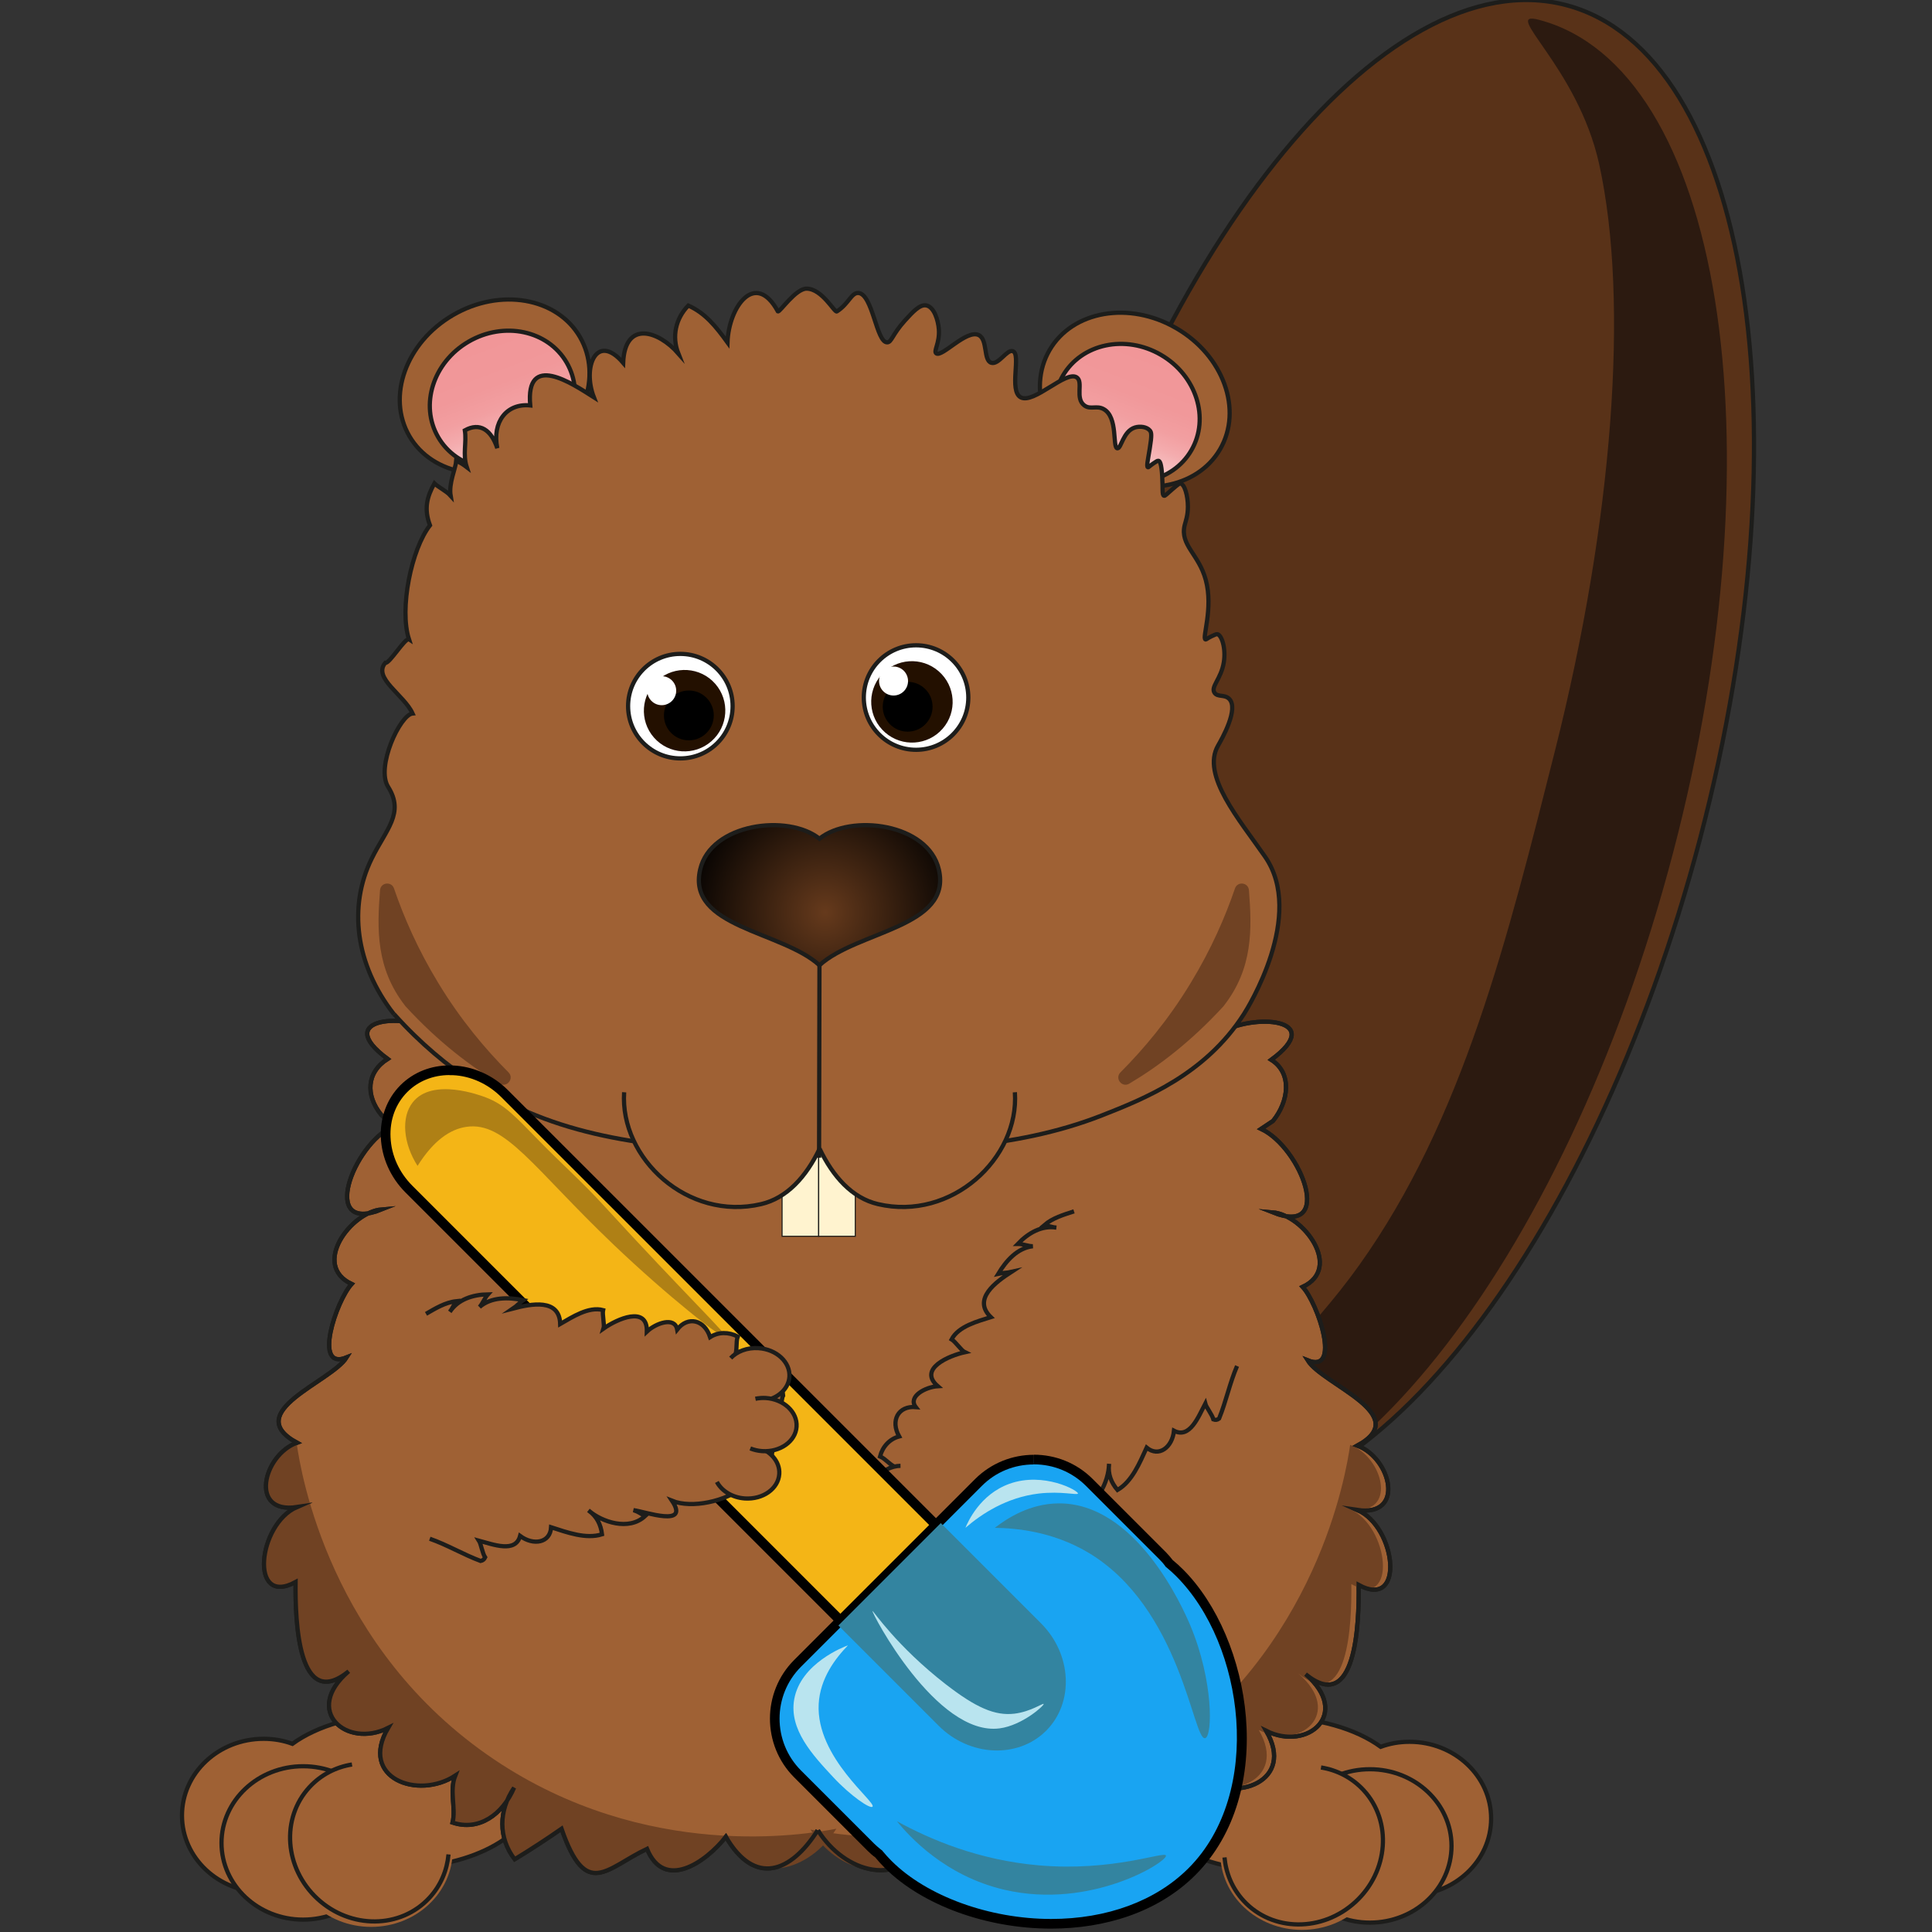 <svg width="457" height="457" viewBox="0 0 457 457" fill="none" xmlns="http://www.w3.org/2000/svg">
<rect x="0" y="0" width="457" height="457" fill="#333333" stroke="none"/>
<g clip-path="url(#clip0_55_504)">
<path d="M402.134 198.39C427.768 100.819 413.581 12.536 370.446 1.204C327.312 -10.128 271.565 59.782 245.931 157.353C220.297 254.924 234.484 343.207 277.619 354.539C320.753 365.871 376.5 295.961 402.134 198.39Z" fill="#593218" stroke="#1D1D1B" stroke-miterlimit="10"/>
<path d="M269.379 424.37C269.379 434.379 283.706 442.513 301.392 442.513C307.173 442.513 312.611 441.645 317.272 440.091C320.7 445.027 326.641 448.294 333.404 448.294C344.075 448.294 352.713 440.182 352.713 430.151C352.713 420.143 344.075 412.008 333.404 412.008C330.982 412.008 328.697 412.42 326.595 413.197C320.723 408.924 311.628 406.227 301.392 406.227C283.706 406.227 269.379 414.339 269.379 424.37Z" fill="#9F6134" stroke="#1D1D1B" stroke-miterlimit="10"/>
<path d="M324.036 454.783C334.699 454.783 343.344 446.661 343.344 436.641C343.344 426.621 334.699 418.498 324.036 418.498C313.372 418.498 304.728 426.621 304.728 436.641C304.728 446.661 313.372 454.783 324.036 454.783Z" fill="#9F6134" stroke="#1D1D1B" stroke-miterlimit="10"/>
<path d="M307.949 456.497C318.613 456.497 327.258 448.374 327.258 438.354C327.258 428.334 318.613 420.211 307.949 420.211C297.286 420.211 288.641 428.334 288.641 438.354C288.641 448.374 297.286 456.497 307.949 456.497Z" fill="#9F6134"/>
<path d="M289.646 439.36C289.989 443.084 291.474 446.695 294.148 449.597C300.934 456.977 312.794 457.091 320.631 449.871C328.469 442.65 329.337 430.814 322.55 423.456C319.808 420.486 316.244 418.681 312.474 418.086" fill="#9F6134"/>
<path d="M289.646 439.36C289.989 443.084 291.474 446.695 294.148 449.597C300.934 456.977 312.794 457.091 320.631 449.871C328.469 442.65 329.337 430.814 322.55 423.456C319.808 420.486 316.244 418.681 312.474 418.086" stroke="#1D1D1B" stroke-miterlimit="10"/>
<path d="M126.383 423.662C126.383 433.67 112.056 441.805 94.37 441.805C88.589 441.805 83.151 440.936 78.49 439.383C75.062 444.318 69.121 447.586 62.358 447.586C51.687 447.586 43.049 439.474 43.049 429.443C43.049 419.412 51.687 411.3 62.358 411.3C64.78 411.3 67.065 411.711 69.167 412.488C75.039 408.215 84.134 405.519 94.37 405.519C112.056 405.519 126.383 413.631 126.383 423.662Z" fill="#9F6134" stroke="#1D1D1B" stroke-miterlimit="10"/>
<path d="M71.703 454.075C82.367 454.075 91.011 445.952 91.011 435.932C91.011 425.912 82.367 417.789 71.703 417.789C61.04 417.789 52.395 425.912 52.395 435.932C52.395 445.952 61.04 454.075 71.703 454.075Z" fill="#9F6134" stroke="#1D1D1B" stroke-miterlimit="10"/>
<path d="M87.79 455.789C98.453 455.789 107.098 447.666 107.098 437.646C107.098 427.626 98.453 419.503 87.79 419.503C77.126 419.503 68.481 427.626 68.481 437.646C68.481 447.666 77.126 455.789 87.79 455.789Z" fill="#9F6134"/>
<path d="M106.093 438.651C105.75 442.376 104.265 445.986 101.591 448.888C94.805 456.269 82.945 456.383 75.108 449.162C67.27 441.942 66.402 430.105 73.189 422.748C75.93 419.777 79.495 417.972 83.265 417.378" fill="#9F6134"/>
<path d="M106.093 438.651C105.75 442.376 104.265 445.986 101.591 448.888C94.805 456.269 82.945 456.383 75.108 449.162C67.27 441.942 66.402 430.105 73.189 422.748C75.93 419.777 79.495 417.972 83.265 417.378" stroke="#1D1D1B" stroke-miterlimit="10"/>
<path d="M395.716 201.857C370.078 299.426 314.325 369.325 271.184 357.991C261.335 355.409 298.992 330.754 321.408 299.404C346.063 264.946 356.666 221.782 367.862 177.407C381.435 123.504 385.479 71.452 378.259 38.776C373.14 15.652 354.723 2.239 364.023 4.684C407.164 16.018 421.354 104.31 395.716 201.857Z" fill="#2C1A10"/>
<path d="M193.403 432.962C187.05 442.97 178.527 446.215 171.695 434.47C166.897 440.571 157.094 447.312 153.049 437.326C143.384 441.896 138.677 449.482 132.827 432.573C129.285 435.041 125.355 437.6 121.745 439.794C117.838 434.721 117.929 428.255 121.608 422.862C118.843 429.306 113.199 433.19 107.052 431.111C107.898 427.661 106.23 423.685 107.692 420.006C98.849 425.787 84.842 420.6 91.811 408.718C81.963 413.676 71.566 404.651 82.489 395.328C70.561 405.039 69.807 383.537 69.921 374.214C58.885 380.224 60.987 360.504 70.241 356.483C58.862 358.197 62.221 344.212 70.241 341.265C56.874 333.976 78.376 326.892 81.986 321.088C73.92 324.379 79.541 307.652 83.174 303.722C73.623 299.244 82.969 286.699 90.281 286.082C75.565 291.977 83.38 270.91 93 266.34L90.166 263.689C86.465 259.142 86.647 253.658 91.697 250.482C78.353 240.633 96.061 239.377 103.922 244.198C104.31 226.695 120.1 223.153 131.867 229.985C121.722 221.896 146.309 216.984 152.592 219.291C157.185 210.426 167.125 212.893 175.191 216.161C177.682 205.833 186.228 208.575 193.425 212.619L197.401 212.436C204.599 208.392 214.722 206.038 217.212 216.367C225.278 213.099 235.218 210.631 239.811 219.497C246.095 217.166 270.681 222.102 260.536 230.191C272.281 223.382 288.07 226.9 288.481 244.404C296.342 239.582 314.051 240.816 300.706 250.687C305.756 253.863 304.819 260.604 301.117 265.151L298.307 267.025C307.927 271.572 315.719 292.64 301.026 286.768C308.338 287.384 317.684 299.929 308.132 304.408C311.766 308.338 317.364 325.041 309.321 321.774C312.931 327.578 334.433 334.661 321.065 341.95C329.063 344.898 332.445 358.882 321.065 357.168C330.32 361.19 332.422 380.91 321.385 374.9C321.5 384.223 320.746 405.725 308.818 396.013C319.74 405.336 309.343 414.362 299.495 409.403C306.464 421.308 292.457 426.495 283.614 420.691C285.077 424.37 283.409 428.346 284.254 431.796C278.085 433.876 272.441 429.991 269.699 423.548C273.4 428.94 273.469 435.407 269.562 440.479C265.951 438.286 262.021 435.704 258.479 433.259C252.607 450.145 247.923 442.582 238.257 438.012C234.213 447.997 224.41 441.234 219.611 435.155C212.779 446.9 199.823 442.993 193.471 432.962" fill="#9F6134"/>
<path d="M193.403 432.962C187.05 442.97 178.527 446.215 171.695 434.47C166.897 440.571 157.094 447.312 153.049 437.326C143.384 441.896 138.677 449.482 132.827 432.573C129.285 435.041 125.355 437.6 121.745 439.794C117.838 434.721 117.929 428.255 121.608 422.862C118.843 429.306 113.199 433.19 107.052 431.111C107.898 427.661 106.23 423.685 107.692 420.006C98.849 425.787 84.842 420.6 91.811 408.718C81.963 413.676 71.566 404.651 82.489 395.328C70.561 405.039 69.807 383.537 69.921 374.214C58.885 380.224 60.987 360.504 70.241 356.483C58.862 358.197 62.221 344.212 70.241 341.265C56.874 333.976 78.376 326.892 81.986 321.088C73.92 324.379 79.541 307.652 83.174 303.722C73.623 299.244 82.969 286.699 90.281 286.082C75.565 291.977 83.38 270.91 93 266.34L90.166 263.689C86.465 259.142 86.647 253.658 91.697 250.482C78.353 240.633 96.061 239.377 103.922 244.198C104.31 226.695 120.1 223.153 131.867 229.985C121.722 221.896 146.309 216.984 152.592 219.291C157.185 210.426 167.125 212.893 175.191 216.161C177.682 205.833 186.228 208.575 193.425 212.619L197.401 212.436C204.599 208.392 214.722 206.038 217.212 216.367C225.278 213.099 235.218 210.631 239.811 219.497C246.095 217.166 270.681 222.102 260.536 230.191C272.281 223.382 288.07 226.9 288.481 244.404C296.342 239.582 314.051 240.816 300.706 250.687C305.756 253.863 304.819 260.604 301.117 265.151L298.307 267.025C307.927 271.572 315.719 292.64 301.026 286.768C308.338 287.384 317.684 299.929 308.132 304.408C311.766 308.338 317.364 325.041 309.321 321.774C312.931 327.578 334.433 334.661 321.065 341.95C329.063 344.898 332.445 358.882 321.065 357.168C330.32 361.19 332.422 380.91 321.385 374.9C321.5 384.223 320.746 405.725 308.818 396.013C319.74 405.336 309.343 414.362 299.495 409.403C306.464 421.308 292.457 426.495 283.614 420.691C285.077 424.37 283.409 428.346 284.254 431.796C278.085 433.876 272.441 429.991 269.699 423.548C273.4 428.94 273.469 435.407 269.562 440.479C265.951 438.286 262.021 435.704 258.479 433.259C252.607 450.145 247.923 442.582 238.257 438.012C234.213 447.997 224.41 441.234 219.611 435.155C212.779 446.9 199.823 442.993 193.471 432.962" stroke="#1D1D1B" stroke-miterlimit="10"/>
<path d="M126.837 108.332C137.974 101.853 142.598 89.031 137.166 79.694C131.734 70.357 118.302 68.04 107.165 74.519C96.028 80.998 91.403 93.82 96.835 103.158C102.267 112.495 115.699 114.812 126.837 108.332Z" fill="#9F6134" stroke="#1D1D1B" stroke-miterlimit="10"/>
<path d="M126.85 108.346C135.238 103.466 138.452 93.347 134.029 85.744C129.606 78.141 119.22 75.934 110.832 80.814C102.444 85.694 99.23 95.814 103.653 103.416C108.076 111.019 118.462 113.226 126.85 108.346Z" fill="url(#paint0_linear_55_504)" stroke="#1D1D1B" stroke-miterlimit="10"/>
<path d="M288.591 106.282C294.024 96.944 289.399 84.123 278.262 77.643C267.125 71.164 253.693 73.481 248.26 82.818C242.828 92.155 247.453 104.977 258.59 111.456C269.727 117.936 283.159 115.619 288.591 106.282Z" fill="#9F6134" stroke="#1D1D1B" stroke-miterlimit="10"/>
<path d="M281.791 106.54C286.214 98.937 282.999 88.818 274.611 83.938C266.223 79.058 255.837 81.265 251.414 88.868C246.991 96.471 250.205 106.59 258.593 111.47C266.982 116.35 277.367 114.143 281.791 106.54Z" fill="url(#paint1_linear_55_504)" stroke="#1D1D1B" stroke-miterlimit="10"/>
<path d="M193.837 191.232C193.837 191.232 193.722 191.14 193.654 191.094" stroke="#1D1D1B" stroke-miterlimit="10"/>
<path d="M319.352 341.768C319.969 341.996 320.563 342.293 321.111 342.636C327.783 346.794 329.84 358.562 319.329 356.986C328.583 361.007 330.685 380.727 319.649 374.717C319.763 384.04 319.009 405.542 307.081 395.831C318.003 405.153 307.607 414.179 297.758 409.221C304.728 421.126 290.721 426.312 281.878 420.509C283.34 424.187 281.672 428.163 282.517 431.614C276.348 433.693 270.704 429.809 267.962 423.365C271.664 428.757 271.732 435.224 267.825 440.297C264.215 438.103 260.284 435.521 256.743 433.076C250.87 449.962 246.186 442.399 236.52 437.829C232.476 447.814 222.673 441.051 217.875 434.973C211.043 446.718 198.087 442.81 191.734 432.779C199.092 434.196 236.657 440.594 272.646 416.418C311.651 390.209 318.415 348.44 319.374 341.745L319.352 341.768Z" fill="#704223"/>
<path d="M70.218 341.562C69.601 341.79 69.007 342.087 68.459 342.43C61.786 346.589 59.73 358.357 70.241 356.78C60.987 360.801 58.885 380.521 69.921 374.511C69.807 383.834 70.561 405.336 82.489 395.625C71.566 404.948 81.963 413.973 91.811 409.015C84.842 420.92 98.849 426.107 107.692 420.303C106.23 423.982 107.898 427.958 107.052 431.408C113.222 433.487 118.866 429.603 121.608 423.159C117.906 428.552 117.838 435.018 121.745 440.091C125.355 437.897 129.285 435.315 132.827 432.87C138.7 449.757 143.384 442.193 153.049 437.623C157.094 447.609 166.897 440.845 171.695 434.767C178.527 446.512 191.483 442.604 197.835 432.573C190.478 433.99 152.912 440.388 116.924 416.213C77.919 390.004 71.155 348.234 70.195 341.539L70.218 341.562Z" fill="#704223"/>
<path d="M193.403 432.962C187.05 442.97 178.527 446.215 171.695 434.47C166.897 440.571 157.094 447.312 153.049 437.326C143.384 441.896 138.677 449.482 132.827 432.573C129.285 435.041 125.355 437.6 121.745 439.794C117.838 434.721 117.929 428.255 121.608 422.862C118.843 429.306 113.199 433.19 107.052 431.111C107.898 427.661 106.23 423.685 107.692 420.006C98.849 425.787 84.842 420.6 91.811 408.718C81.963 413.676 71.566 404.651 82.489 395.328C70.561 405.039 69.807 383.537 69.921 374.214C58.885 380.224 60.987 360.504 70.241 356.483C58.862 358.197 62.221 344.212 70.241 341.265C56.874 333.976 78.376 326.892 81.986 321.088C73.92 324.379 79.541 307.652 83.174 303.722C73.623 299.244 82.969 286.699 90.281 286.082C75.565 291.977 83.38 270.91 93 266.34L90.166 263.689C86.465 259.142 86.647 253.658 91.697 250.482C78.353 240.633 96.061 239.377 103.922 244.198C104.31 226.695 120.1 223.153 131.867 229.985C121.722 221.896 146.309 216.984 152.592 219.291C157.185 210.426 167.125 212.893 175.191 216.161C177.682 205.833 186.228 208.575 193.425 212.619L197.401 212.436C204.599 208.392 214.722 206.038 217.212 216.367C225.278 213.099 235.218 210.631 239.811 219.497C246.095 217.166 270.681 222.102 260.536 230.191C272.281 223.382 288.07 226.9 288.481 244.404C296.342 239.582 314.051 240.816 300.706 250.687C305.756 253.863 304.819 260.604 301.117 265.151L298.307 267.025C307.927 271.572 315.719 292.64 301.026 286.768C308.338 287.384 317.684 299.929 308.132 304.408C311.766 308.338 317.364 325.041 309.321 321.774C312.931 327.578 334.433 334.661 321.065 341.95C329.063 344.898 332.445 358.882 321.065 357.168C330.32 361.19 332.422 380.91 321.385 374.9C321.5 384.223 320.746 405.725 308.818 396.013C319.74 405.336 309.343 414.362 299.495 409.403C306.464 421.308 292.457 426.495 283.614 420.691C285.077 424.37 283.409 428.346 284.254 431.796C278.085 433.876 272.441 429.991 269.699 423.548C273.4 428.94 273.469 435.407 269.562 440.479C265.951 438.286 262.021 435.704 258.479 433.259C252.607 450.145 247.923 442.582 238.257 438.012C234.213 447.997 224.41 441.234 219.611 435.155C212.779 446.9 199.823 442.993 193.471 432.962" stroke="#1D1D1B" stroke-miterlimit="10"/>
<path d="M193.654 269.333H184.994V292.434H193.654V269.333Z" fill="#FFF3CF" stroke="#1D1D1B" stroke-width="0.25" stroke-miterlimit="10"/>
<path d="M202.314 269.333H193.654V292.434H202.314V269.333Z" fill="#FFF3CF" stroke="#1D1D1B" stroke-width="0.25" stroke-miterlimit="10"/>
<path d="M93.182 239.902C83.974 228.112 82.397 214.333 87.904 203.136C91.332 196.144 95.742 192.351 91.811 186.136C88.841 181.452 94.645 169.044 97.592 168.77C95.582 164.337 88.132 160.407 91.126 156.797C92.108 157.071 95.879 150.696 96.747 151.244C94.393 144.024 97.318 129.857 101.705 124.258C100.22 120.305 101.02 117.472 102.756 114.341C103.648 115.233 105.544 116.101 106.595 117.266C106.093 114.296 107.806 110.777 107.921 108.972C108.789 109.383 109.611 109.886 110.411 110.503C109.406 107.464 110.411 104.676 109.954 101.797C113.519 99.832 116.192 101.682 117.632 106.024C116.375 99.832 119.825 95.33 125.424 95.901C124.258 83.197 135.363 90.737 140.482 93.982C137.694 86.83 141.122 78.49 147.405 85.825C147.817 75.679 155.723 78.216 160.453 83.608C158.876 79.609 159.813 75.359 162.806 72.275C166.782 74.034 169.341 77.21 172.083 81.003C172.358 72.617 178.641 63.82 184.011 73.668C184.491 73.828 188.215 68.23 190.82 68.276C194.522 68.344 197.401 74.011 197.95 73.668C200.76 71.886 201.377 69.19 203.045 69.304C206.45 69.555 207.272 81.003 209.854 80.98C210.906 80.98 211.088 79.084 214.036 75.839C215.887 73.805 217.578 71.932 219.132 72.252C220.982 72.617 221.919 75.816 222.079 77.918C222.308 81.186 220.754 83.06 221.462 83.585C222.81 84.568 228.569 77.918 231.471 79.244C233.71 80.249 232.544 85.276 234.51 85.825C236.246 86.304 238.188 82.603 239.559 83.06C241.616 83.722 238.6 92.428 241.433 93.982C244.518 95.673 252.15 87.516 254.709 89.275C256.308 90.372 254.229 94.21 256.491 95.901C257.931 96.975 259.37 95.833 261.061 96.77C264.512 98.666 263.095 105.887 264.306 106.047C265.22 106.161 265.631 101.98 268.488 101.111C269.699 100.746 271.275 100.974 271.984 101.82C272.372 102.277 272.486 102.848 271.961 106.115C271.549 108.697 271.138 110.411 271.527 110.525C271.687 110.571 271.824 110.32 272.738 109.68C273.446 109.2 273.789 108.949 274.017 108.994C274.337 109.063 274.726 109.52 274.908 112.696C275.091 115.667 274.84 117.129 275.343 117.266C275.594 117.335 275.822 117.015 277.33 115.712C278.861 114.387 279.044 114.341 279.181 114.364C280.232 114.478 280.986 117.312 280.986 119.848C280.986 121.973 280.461 123.276 280.21 124.281C279.113 128.988 283.546 131.022 285.214 137.169C287.065 143.978 284.231 151.107 285.168 151.267C285.351 151.29 285.488 151.038 286.516 150.536C287.293 150.17 287.682 149.987 287.933 150.01C288.961 150.147 290.012 153.323 289.487 156.637C288.847 160.635 286.311 162.441 287.293 163.88C288.024 164.954 289.624 164.223 290.721 165.274C293.166 167.605 288.938 174.94 288.116 176.379C284.094 183.371 293.166 193.882 299.221 202.611C308.841 216.458 295.131 238.485 294.217 239.902C285.008 254.275 270.43 259.987 260.627 263.849C239.605 272.098 216.412 272.212 195.299 272.326C194.248 272.326 193.22 272.326 192.146 272.326C171.261 272.212 147.405 272.098 126.818 263.849C118.592 260.559 105.841 253.955 93.228 239.902" fill="#9F6134"/>
<path d="M93.182 239.902C83.974 228.112 82.397 214.333 87.904 203.136C91.332 196.144 95.742 192.351 91.811 186.136C88.841 181.452 94.645 169.044 97.592 168.77C95.582 164.337 88.132 160.407 91.126 156.797C92.108 157.071 95.879 150.696 96.747 151.244C94.393 144.024 97.318 129.857 101.705 124.258C100.22 120.305 101.02 117.472 102.756 114.341C103.648 115.233 105.544 116.101 106.595 117.266C106.093 114.296 107.806 110.777 107.921 108.972C108.789 109.383 109.611 109.886 110.411 110.503C109.406 107.464 110.411 104.676 109.954 101.797C113.519 99.832 116.192 101.682 117.632 106.024C116.375 99.832 119.825 95.33 125.424 95.901C124.258 83.197 135.363 90.737 140.482 93.982C137.694 86.83 141.122 78.49 147.405 85.825C147.817 75.679 155.723 78.216 160.453 83.608C158.876 79.609 159.813 75.359 162.806 72.275C166.782 74.034 169.341 77.21 172.083 81.003C172.358 72.617 178.641 63.82 184.011 73.668C184.491 73.828 188.215 68.23 190.82 68.276C194.522 68.344 197.401 74.011 197.95 73.668C200.76 71.886 201.377 69.19 203.045 69.304C206.45 69.555 207.272 81.003 209.854 80.98C210.906 80.98 211.088 79.084 214.036 75.839C215.887 73.805 217.578 71.932 219.132 72.252C220.982 72.617 221.919 75.816 222.079 77.918C222.308 81.186 220.754 83.06 221.462 83.585C222.81 84.568 228.569 77.918 231.471 79.244C233.71 80.249 232.544 85.276 234.51 85.825C236.246 86.304 238.188 82.603 239.559 83.06C241.616 83.722 238.6 92.428 241.433 93.982C244.518 95.673 252.15 87.516 254.709 89.275C256.308 90.372 254.229 94.21 256.491 95.901C257.931 96.975 259.37 95.833 261.061 96.77C264.512 98.666 263.095 105.887 264.306 106.047C265.22 106.161 265.631 101.98 268.488 101.111C269.699 100.746 271.275 100.974 271.984 101.82C272.372 102.277 272.486 102.848 271.961 106.115C271.549 108.697 271.138 110.411 271.527 110.525C271.687 110.571 271.824 110.32 272.738 109.68C273.446 109.2 273.789 108.949 274.017 108.994C274.337 109.063 274.726 109.52 274.908 112.696C275.091 115.667 274.84 117.129 275.343 117.266C275.594 117.335 275.822 117.015 277.33 115.712C278.861 114.387 279.044 114.341 279.181 114.364C280.232 114.478 280.986 117.312 280.986 119.848C280.986 121.973 280.461 123.276 280.21 124.281C279.113 128.988 283.546 131.022 285.214 137.169C287.065 143.978 284.231 151.107 285.168 151.267C285.351 151.29 285.488 151.038 286.516 150.536C287.293 150.17 287.682 149.987 287.933 150.01C288.961 150.147 290.012 153.323 289.487 156.637C288.847 160.635 286.311 162.441 287.293 163.88C288.024 164.954 289.624 164.223 290.721 165.274C293.166 167.605 288.938 174.94 288.116 176.379C284.094 183.371 293.166 193.882 299.221 202.611C308.841 216.458 295.131 238.485 294.217 239.902C285.008 254.275 270.43 259.987 260.627 263.849C239.605 272.098 216.412 272.212 195.299 272.326C194.248 272.326 193.22 272.326 192.146 272.326C171.261 272.212 147.405 272.098 126.818 263.849C118.592 260.559 105.841 253.955 93.228 239.902" stroke="#1D1D1B" stroke-miterlimit="10"/>
<path d="M193.836 228.317C184.856 220.16 162.418 219.36 165.617 205.673C168.13 194.751 186.41 192.42 193.836 198.384C201.263 192.42 219.543 194.751 222.079 205.673C225.255 219.36 202.817 220.16 193.836 228.317Z" fill="url(#paint2_radial_55_504)" stroke="#1D1D1B" stroke-miterlimit="10"/>
<path d="M147.634 258.365C146.606 274.017 162.692 288.892 180.035 284.825C186.136 283.408 190.729 278.313 193.882 271.686" fill="#9F6134"/>
<path d="M147.634 258.365C146.606 274.017 162.692 288.892 180.035 284.825C186.136 283.408 190.729 278.313 193.882 271.686" stroke="#1D1D1B" stroke-miterlimit="10"/>
<path d="M240.062 258.365C241.136 274.017 225.027 288.892 207.684 284.825C201.583 283.408 197.013 278.313 193.859 271.686" fill="#9F6134"/>
<path d="M240.062 258.365C241.136 274.017 225.027 288.892 207.684 284.825C201.583 283.408 197.013 278.313 193.859 271.686" stroke="#1D1D1B" stroke-miterlimit="10"/>
<path d="M193.837 228.317L193.745 273.857" stroke="#1D1D1B" stroke-miterlimit="10"/>
<path d="M160.933 179.395C167.76 179.395 173.295 173.861 173.295 167.033C173.295 160.206 167.76 154.672 160.933 154.672C154.105 154.672 148.571 160.206 148.571 167.033C148.571 173.861 154.105 179.395 160.933 179.395Z" fill="white" stroke="#1D1D1B" stroke-miterlimit="10"/>
<path d="M160.933 168.77C161.74 168.77 162.395 167.993 162.395 167.033C162.395 166.074 161.74 165.297 160.933 165.297C160.125 165.297 159.47 166.074 159.47 167.033C159.47 167.993 160.125 168.77 160.933 168.77Z" fill="white"/>
<path d="M89.892 210.586C89.161 219.863 88.955 229.026 95.764 237.823L95.901 238.006C103.739 246.552 111.485 252.355 118.203 256.331C119.94 257.36 121.699 255.075 120.282 253.658C114.89 248.242 108.972 241.273 103.648 232.476C98.781 224.478 95.467 216.801 93.205 210.174C92.611 208.392 90.029 208.712 89.892 210.586Z" fill="#704223"/>
<path d="M295.428 210.586C296.159 219.863 296.365 229.026 289.555 237.823L289.418 238.006C281.581 246.552 273.835 252.355 267.117 256.331C265.38 257.36 263.621 255.075 265.037 253.658C270.43 248.242 276.348 241.273 281.672 232.476C286.539 224.478 289.852 216.801 292.115 210.174C292.709 208.392 295.291 208.712 295.428 210.586Z" fill="#704223"/>
<path d="M292.617 323.122C290.881 327.144 290.012 331.508 288.367 335.552C287.956 335.872 287.499 335.941 287.019 335.758C286.722 334.593 285.328 332.902 285.1 332.011C283.454 335.141 281.444 340.397 277.696 338.431C277.308 342.339 274.109 344.807 271.23 342.43C269.584 346.018 267.779 350.451 264.329 352.438C262.844 350.702 262.021 348.668 262.341 346.269C262.227 350.496 259.485 356.62 254.298 357.031C254.526 356.003 254.549 355.249 255.097 354.061C253.521 356.323 249.134 366.72 247.306 359.271C245.523 364.046 238.691 368.73 233.733 369.416C233.413 368.548 232.704 367.634 232.453 366.765C230.945 368.548 229.391 370.353 227.883 372.112L211.682 361.99C211.682 361.99 211.637 361.967 211.614 361.967L211.225 361.853C209.397 359.933 209.375 356.689 211.728 355.066C210.928 352.987 207.798 346.04 212.185 347.16C210.631 346.726 209.535 345.081 208.164 344.51C208.781 342.156 210.449 340.374 212.688 339.78C210.563 336.009 212.482 332.49 216.618 332.833C214.699 330.343 218.88 328.08 221.828 327.898C217.075 323.785 224.456 320.677 228.226 319.854C227.403 319.466 225.987 317.341 225.095 316.815C226.741 313.685 231.288 312.542 234.373 311.56C229.94 307.287 235.561 303.242 239.217 300.866C238.211 301.095 237.115 301.072 236.132 301.3C238.006 298.193 240.656 295.199 244.312 294.788C243.147 294.788 241.89 294.217 240.748 294.24C243.261 291.612 246.437 289.829 249.865 290.378C248.837 290.309 247.9 289.898 247.009 289.807C248.974 288.093 251.647 287.316 254.046 286.539" fill="#9F6134"/>
<path d="M292.617 323.122C290.881 327.144 290.012 331.508 288.367 335.552C287.956 335.872 287.499 335.941 287.019 335.758C286.722 334.593 285.328 332.902 285.1 332.011C283.454 335.141 281.444 340.397 277.696 338.431C277.308 342.339 274.109 344.807 271.23 342.43C269.584 346.018 267.779 350.451 264.329 352.438C262.844 350.702 262.021 348.668 262.341 346.269C262.227 350.496 259.485 356.62 254.298 357.031C254.526 356.003 254.549 355.249 255.097 354.061C253.521 356.323 249.134 366.72 247.306 359.271C245.523 364.046 238.691 368.73 233.733 369.416C233.413 368.548 232.704 367.634 232.453 366.765C230.945 368.548 229.391 370.353 227.883 372.112L211.682 361.99C211.682 361.99 211.637 361.967 211.614 361.967L211.225 361.853C209.397 359.933 209.375 356.689 211.728 355.066C210.928 352.987 207.798 346.04 212.185 347.16C210.631 346.726 209.535 345.081 208.164 344.51C208.781 342.156 210.449 340.374 212.688 339.78C210.563 336.009 212.482 332.49 216.618 332.833C214.699 330.343 218.88 328.08 221.828 327.898C217.075 323.785 224.456 320.677 228.226 319.854C227.403 319.466 225.987 317.341 225.095 316.815C226.741 313.685 231.288 312.542 234.373 311.56C229.94 307.287 235.561 303.242 239.217 300.866C238.211 301.095 237.115 301.072 236.132 301.3C238.006 298.193 240.656 295.199 244.312 294.788C243.147 294.788 241.89 294.217 240.748 294.24C243.261 291.612 246.437 289.829 249.865 290.378C248.837 290.309 247.9 289.898 247.009 289.807C248.974 288.093 251.647 287.316 254.046 286.539" stroke="#1D1D1B" stroke-miterlimit="10"/>
<path d="M236.817 364.115C237.617 366.4 237.114 369.302 235.218 371.633C232.544 374.969 228.18 375.905 225.461 373.735C223.107 371.861 222.788 368.274 224.456 365.166" fill="#9F6134"/>
<path d="M236.817 364.115C237.617 366.4 237.114 369.302 235.218 371.633C232.544 374.969 228.18 375.905 225.461 373.735C223.107 371.861 222.788 368.274 224.456 365.166" stroke="#1D1D1B" stroke-miterlimit="10"/>
<path d="M216.07 358.494C213.373 361.304 209.42 361.99 206.907 359.979C204.188 357.808 204.165 353.33 206.838 349.993C208.506 347.914 210.837 346.772 213.008 346.726" fill="#9F6134"/>
<path d="M216.07 358.494C213.373 361.304 209.42 361.99 206.907 359.979C204.188 357.808 204.165 353.33 206.838 349.993C208.506 347.914 210.837 346.772 213.008 346.726" stroke="#1D1D1B" stroke-miterlimit="10"/>
<path d="M225.644 364.595C225.324 365.463 224.844 366.308 224.204 367.108C221.531 370.444 217.166 371.381 214.447 369.21C211.728 367.04 211.705 362.561 214.379 359.225C214.904 358.562 215.498 358.037 216.138 357.557" fill="#9F6134"/>
<path d="M225.644 364.595C225.324 365.463 224.844 366.308 224.204 367.108C221.531 370.444 217.166 371.381 214.447 369.21C211.728 367.04 211.705 362.561 214.379 359.225C214.904 358.562 215.498 358.037 216.138 357.557" stroke="#1D1D1B" stroke-miterlimit="10"/>
<path d="M168.272 175.341C172.278 171.833 172.689 165.748 169.188 161.751C165.688 157.754 159.603 157.359 155.596 160.867C151.59 164.376 151.18 170.46 154.68 174.457C158.18 178.454 164.266 178.85 168.272 175.341Z" fill="#231000"/>
<path d="M162.943 175.122C166.199 175.122 168.839 172.483 168.839 169.227C168.839 165.971 166.199 163.332 162.943 163.332C159.687 163.332 157.048 165.971 157.048 169.227C157.048 172.483 159.687 175.122 162.943 175.122Z" fill="black"/>
<path d="M156.522 166.805C158.415 166.805 159.95 165.27 159.95 163.377C159.95 161.484 158.415 159.95 156.522 159.95C154.63 159.95 153.095 161.484 153.095 163.377C153.095 165.27 154.63 166.805 156.522 166.805Z" fill="white"/>
<path d="M216.687 177.362C223.514 177.362 229.048 171.827 229.048 165C229.048 158.173 223.514 152.638 216.687 152.638C209.859 152.638 204.325 158.173 204.325 165C204.325 171.827 209.859 177.362 216.687 177.362Z" fill="white" stroke="#1D1D1B" stroke-miterlimit="10"/>
<path d="M222.964 172.38C226.464 168.383 226.054 162.298 222.047 158.79C218.041 155.281 211.955 155.677 208.455 159.674C204.955 163.671 205.365 169.755 209.372 173.264C213.378 176.772 219.463 176.376 222.964 172.38Z" fill="#231000"/>
<path d="M214.699 173.066C217.954 173.066 220.594 170.426 220.594 167.171C220.594 163.915 217.954 161.275 214.699 161.275C211.443 161.275 208.803 163.915 208.803 167.171C208.803 170.426 211.443 173.066 214.699 173.066Z" fill="black"/>
<path d="M211.363 164.52C213.256 164.52 214.79 162.985 214.79 161.093C214.79 159.2 213.256 157.665 211.363 157.665C209.47 157.665 207.935 159.2 207.935 161.093C207.935 162.985 209.47 164.52 211.363 164.52Z" fill="white"/>
<path d="M96.724 281.306C89.823 274.406 89.298 263.735 95.536 257.497C98.323 254.709 102.162 253.155 106.298 253.155C106.572 253.155 106.847 253.155 107.121 253.155C111.645 253.361 115.987 255.303 119.323 258.662L222.056 361.396L199.435 383.994L96.701 281.261L96.724 281.306Z" fill="#F4B516"/>
<path d="M106.321 254.321C106.572 254.321 106.847 254.321 107.098 254.321C111.325 254.503 115.393 256.354 118.546 259.485L220.48 361.418L199.481 382.418L97.547 280.484C94.416 277.353 92.565 273.286 92.382 269.036C92.177 264.877 93.594 261.061 96.358 258.296C98.941 255.714 102.482 254.298 106.321 254.298M106.321 252.013C102.025 252.013 97.867 253.566 94.736 256.674C88.064 263.346 88.612 274.771 95.924 282.083L199.458 385.617L223.679 361.396L120.145 257.862C116.489 254.206 111.805 252.241 107.189 252.036C106.892 252.036 106.595 252.036 106.298 252.036L106.321 252.013Z" fill="black"/>
<path d="M248.631 455.058C233.527 455.058 218.743 449.665 210.083 441.005C209.283 440.205 208.575 439.428 207.958 438.651L207.866 438.537L207.752 438.446C207.158 438.012 206.61 437.509 206.038 436.938L188.672 419.595C185.199 416.121 183.28 411.483 183.28 406.524C183.28 401.566 185.199 396.927 188.672 393.454L231.47 350.656C234.944 347.183 239.582 345.264 244.541 345.264C249.499 345.264 254.138 347.183 257.611 350.656L274.954 367.999C275.525 368.571 276.028 369.142 276.462 369.713L276.553 369.827L276.668 369.919C277.445 370.558 278.222 371.244 279.021 372.044C295.588 388.61 300.18 424.484 281.923 442.742C273.971 450.693 262.158 455.058 248.631 455.058Z" fill="#19A4F2"/>
<path d="M244.564 344.098V346.383C249.202 346.383 253.567 348.188 256.834 351.433L274.177 368.776C274.726 369.325 275.183 369.827 275.571 370.376L275.731 370.604L275.96 370.787C276.714 371.404 277.445 372.067 278.222 372.843C294.422 389.044 298.947 424.096 281.124 441.919C273.4 449.642 261.861 453.915 248.631 453.915C234.053 453.915 219.223 448.523 210.883 440.182C210.106 439.406 209.443 438.674 208.826 437.92L208.643 437.692L208.415 437.532C207.889 437.12 207.364 436.663 206.815 436.138L189.472 418.795C182.709 412.031 182.709 401.017 189.472 394.254L232.27 351.456C235.538 348.188 239.879 346.406 244.541 346.406V344.121M244.541 344.121C239.514 344.121 234.487 346.04 230.648 349.856L187.85 392.654C180.218 400.286 180.218 412.785 187.85 420.417L205.193 437.76C205.787 438.354 206.381 438.88 207.044 439.36C207.729 440.205 208.461 441.005 209.26 441.805C218.149 450.693 233.413 456.2 248.631 456.2C261.29 456.2 273.88 452.384 282.746 443.541C302.237 424.05 296.136 387.513 279.844 371.244C279.067 370.467 278.245 369.713 277.399 369.028C276.919 368.388 276.371 367.771 275.8 367.177L258.456 349.834C254.64 346.018 249.613 344.098 244.564 344.098L244.541 344.121Z" fill="black"/>
<path d="M222.536 360.276L246.254 383.994C253.566 391.306 254.115 402.754 247.443 409.403C240.77 416.053 229.345 415.527 222.033 408.215L198.315 384.497L222.536 360.276Z" fill="#3384A0"/>
<path d="M212.162 430.814C215.133 434.447 223.565 443.747 237.617 447.015C258.159 451.79 276.165 440.342 275.8 438.926C275.503 437.783 263.415 442.765 245.729 441.234C231.448 440 219.977 435.087 212.185 430.814H212.162Z" fill="#3384A0"/>
<path d="M285.054 411.163C286.859 410.729 287.042 397.544 281.581 384.543C279.661 379.95 268.647 355.432 250.345 355.615C243.65 355.683 238.348 359.042 235.309 361.396C240.268 361.464 248.882 362.218 257.291 367.177C279.387 380.224 282.22 411.826 285.054 411.14V411.163Z" fill="#3384A0"/>
<path d="M206.381 381.07C206.541 380.955 212.071 389.364 223.724 398.413C230.922 403.988 235.378 405.885 239.925 405.359C243.787 404.902 246.734 402.8 246.871 403.051C247.054 403.394 241.821 408.124 236.452 408.832C221.485 410.797 206.061 381.298 206.381 381.07Z" fill="#B9E4EF"/>
<path d="M200.6 389.181C199.595 389.547 189.426 393.431 187.873 401.909C186.57 409.084 192.214 415.139 197.127 420.417C201.171 424.759 205.81 427.935 206.381 427.364C207.409 426.335 192.991 415.801 193.654 403.074C193.974 396.973 197.675 392.175 200.6 389.181Z" fill="#B9E4EF"/>
<path d="M228.363 361.396C228.911 360.07 231.767 353.49 238.782 350.976C246.894 348.074 255.097 352.598 254.983 353.284C254.892 353.741 251.053 352.667 245.729 353.284C238.074 354.198 232.224 358.082 228.386 361.373L228.363 361.396Z" fill="#B9E4EF"/>
<path d="M98.781 275.799C95.376 270.475 94.828 264.329 97.615 260.764C102.277 254.8 113.702 259.119 114.958 259.599C119.346 261.313 121.608 263.78 127.686 270.018C132.644 275.091 137.946 279.821 142.721 285.054C162.555 306.716 172.175 315.718 171.649 316.29C171.055 316.929 158.076 306.761 145.029 294.308C126.064 276.188 119.506 265.197 110.32 266.545C106.527 267.094 102.574 269.721 98.758 275.799H98.781Z" fill="#AF8015"/>
<path d="M101.66 363.978C105.796 365.417 109.612 367.725 113.679 369.233C114.182 369.142 114.547 368.845 114.753 368.388C114.09 367.382 113.793 365.212 113.29 364.435C116.718 365.349 121.951 367.405 123.024 363.315C126.178 365.646 130.154 364.983 130.359 361.259C134.13 362.47 138.608 364.138 142.401 362.927C142.127 360.664 141.19 358.677 139.202 357.283C142.378 360.048 148.754 362.173 152.57 358.631C151.656 358.105 151.084 357.625 149.85 357.214C152.592 357.58 163.218 361.373 158.968 354.998C163.697 356.917 171.741 355.043 175.625 351.844C175.214 351.022 175.008 349.879 174.551 349.102C176.882 349.194 179.258 349.262 181.589 349.354L185.062 330.571C185.062 330.571 185.062 330.525 185.062 330.502L185.245 330.137C185.062 327.486 182.686 325.293 179.898 325.91C178.916 323.899 175.899 316.907 173.751 320.905C174.483 319.466 174.003 317.524 174.506 316.153C172.358 315.033 169.936 315.033 167.97 316.29C166.645 312.177 162.738 311.217 160.179 314.485C159.63 311.377 155.152 312.954 153.004 314.987C153.186 308.704 145.897 312.04 142.767 314.256C143.041 313.411 142.424 310.897 142.653 309.892C139.225 308.978 135.341 311.56 132.507 313.182C132.347 307.036 125.584 308.429 121.356 309.526C122.202 308.955 122.933 308.132 123.756 307.538C120.214 306.83 116.215 306.761 113.427 309.161C114.227 308.292 114.661 306.99 115.415 306.167C111.782 306.236 108.332 307.378 106.413 310.28C107.052 309.48 107.395 308.521 107.921 307.79C105.316 308.064 102.939 309.526 100.769 310.783" fill="#9F6134"/>
<path d="M101.66 363.978C105.796 365.417 109.612 367.725 113.679 369.233C114.182 369.142 114.547 368.845 114.753 368.388C114.09 367.382 113.793 365.212 113.29 364.435C116.718 365.349 121.951 367.405 123.024 363.315C126.178 365.646 130.154 364.983 130.359 361.259C134.13 362.47 138.608 364.138 142.401 362.927C142.127 360.664 141.19 358.677 139.202 357.283C142.378 360.048 148.754 362.173 152.57 358.631C151.656 358.105 151.084 357.625 149.85 357.214C152.592 357.58 163.218 361.373 158.968 354.998C163.697 356.917 171.741 355.043 175.625 351.844C175.214 351.022 175.008 349.879 174.551 349.102C176.882 349.194 179.258 349.262 181.589 349.354L185.062 330.571C185.062 330.571 185.062 330.525 185.062 330.502L185.245 330.137C185.062 327.486 182.686 325.293 179.898 325.91C178.916 323.899 175.899 316.907 173.751 320.905C174.483 319.466 174.003 317.524 174.506 316.153C172.358 315.033 169.936 315.033 167.97 316.29C166.645 312.177 162.738 311.217 160.179 314.485C159.63 311.377 155.152 312.954 153.004 314.987C153.186 308.704 145.897 312.04 142.767 314.256C143.041 313.411 142.424 310.897 142.653 309.892C139.225 308.978 135.341 311.56 132.507 313.182C132.347 307.036 125.584 308.429 121.356 309.526C122.202 308.955 122.933 308.132 123.756 307.538C120.214 306.83 116.215 306.761 113.427 309.161C114.227 308.292 114.661 306.99 115.415 306.167C111.782 306.236 108.332 307.378 106.413 310.28C107.052 309.48 107.395 308.521 107.921 307.79C105.316 308.064 102.939 309.526 100.769 310.783" stroke="#1D1D1B" stroke-miterlimit="10"/>
<path d="M169.57 350.542C170.712 352.667 173.203 354.244 176.196 354.449C180.469 354.723 184.102 352.141 184.331 348.668C184.537 345.675 182.114 343.001 178.687 342.133" fill="#9F6134"/>
<path d="M169.57 350.542C170.712 352.667 173.203 354.244 176.196 354.449C180.469 354.723 184.102 352.141 184.331 348.668C184.537 345.675 182.114 343.001 178.687 342.133" stroke="#1D1D1B" stroke-miterlimit="10"/>
<path d="M179.441 331.439C183.326 331.348 186.502 328.903 186.73 325.681C186.959 322.208 183.691 319.169 179.418 318.895C176.745 318.712 174.323 319.672 172.837 321.248" fill="#9F6134"/>
<path d="M179.441 331.439C183.326 331.348 186.502 328.903 186.73 325.681C186.959 322.208 183.691 319.169 179.418 318.895C176.745 318.712 174.323 319.672 172.837 321.248" stroke="#1D1D1B" stroke-miterlimit="10"/>
<path d="M177.476 342.613C178.344 342.956 179.281 343.184 180.287 343.253C184.56 343.527 188.193 340.945 188.421 337.472C188.65 333.999 185.382 330.959 181.109 330.685C180.264 330.64 179.464 330.708 178.687 330.868" fill="#9F6134"/>
<path d="M177.476 342.613C178.344 342.956 179.281 343.184 180.287 343.253C184.56 343.527 188.193 340.945 188.421 337.472C188.65 333.999 185.382 330.959 181.109 330.685C180.264 330.64 179.464 330.708 178.687 330.868" stroke="#1D1D1B" stroke-miterlimit="10"/>
</g>
<defs>
<linearGradient id="paint0_linear_55_504" x1="125.683" y1="111.478" x2="110.489" y2="71.643" gradientUnits="userSpaceOnUse">
<stop offset="0.04" stop-color="white"/>
<stop offset="0.05" stop-color="#FDF5F5"/>
<stop offset="0.12" stop-color="#F9D7D8"/>
<stop offset="0.2" stop-color="#F6BFC0"/>
<stop offset="0.29" stop-color="#F4ACAE"/>
<stop offset="0.39" stop-color="#F29FA1"/>
<stop offset="0.52" stop-color="#F1989A"/>
<stop offset="0.78" stop-color="#F19698"/>
</linearGradient>
<linearGradient id="paint1_linear_55_504" x1="259.582" y1="113.938" x2="274.775" y2="74.104" gradientUnits="userSpaceOnUse">
<stop offset="0.04" stop-color="white"/>
<stop offset="0.05" stop-color="#FDF5F5"/>
<stop offset="0.12" stop-color="#F9D7D8"/>
<stop offset="0.2" stop-color="#F6BFC0"/>
<stop offset="0.29" stop-color="#F4ACAE"/>
<stop offset="0.39" stop-color="#F29FA1"/>
<stop offset="0.52" stop-color="#F1989A"/>
<stop offset="0.78" stop-color="#F19698"/>
</linearGradient>
<radialGradient id="paint2_radial_55_504" cx="0" cy="0" r="1" gradientUnits="userSpaceOnUse" gradientTransform="translate(195.207 215.818) scale(49.127 49.127)">
<stop stop-color="#663A1C"/>
<stop offset="0.7"/>
</radialGradient>
<clipPath id="clip0_55_504">
<rect width="457" height="457" fill="white"/>
</clipPath>
</defs>
</svg>

